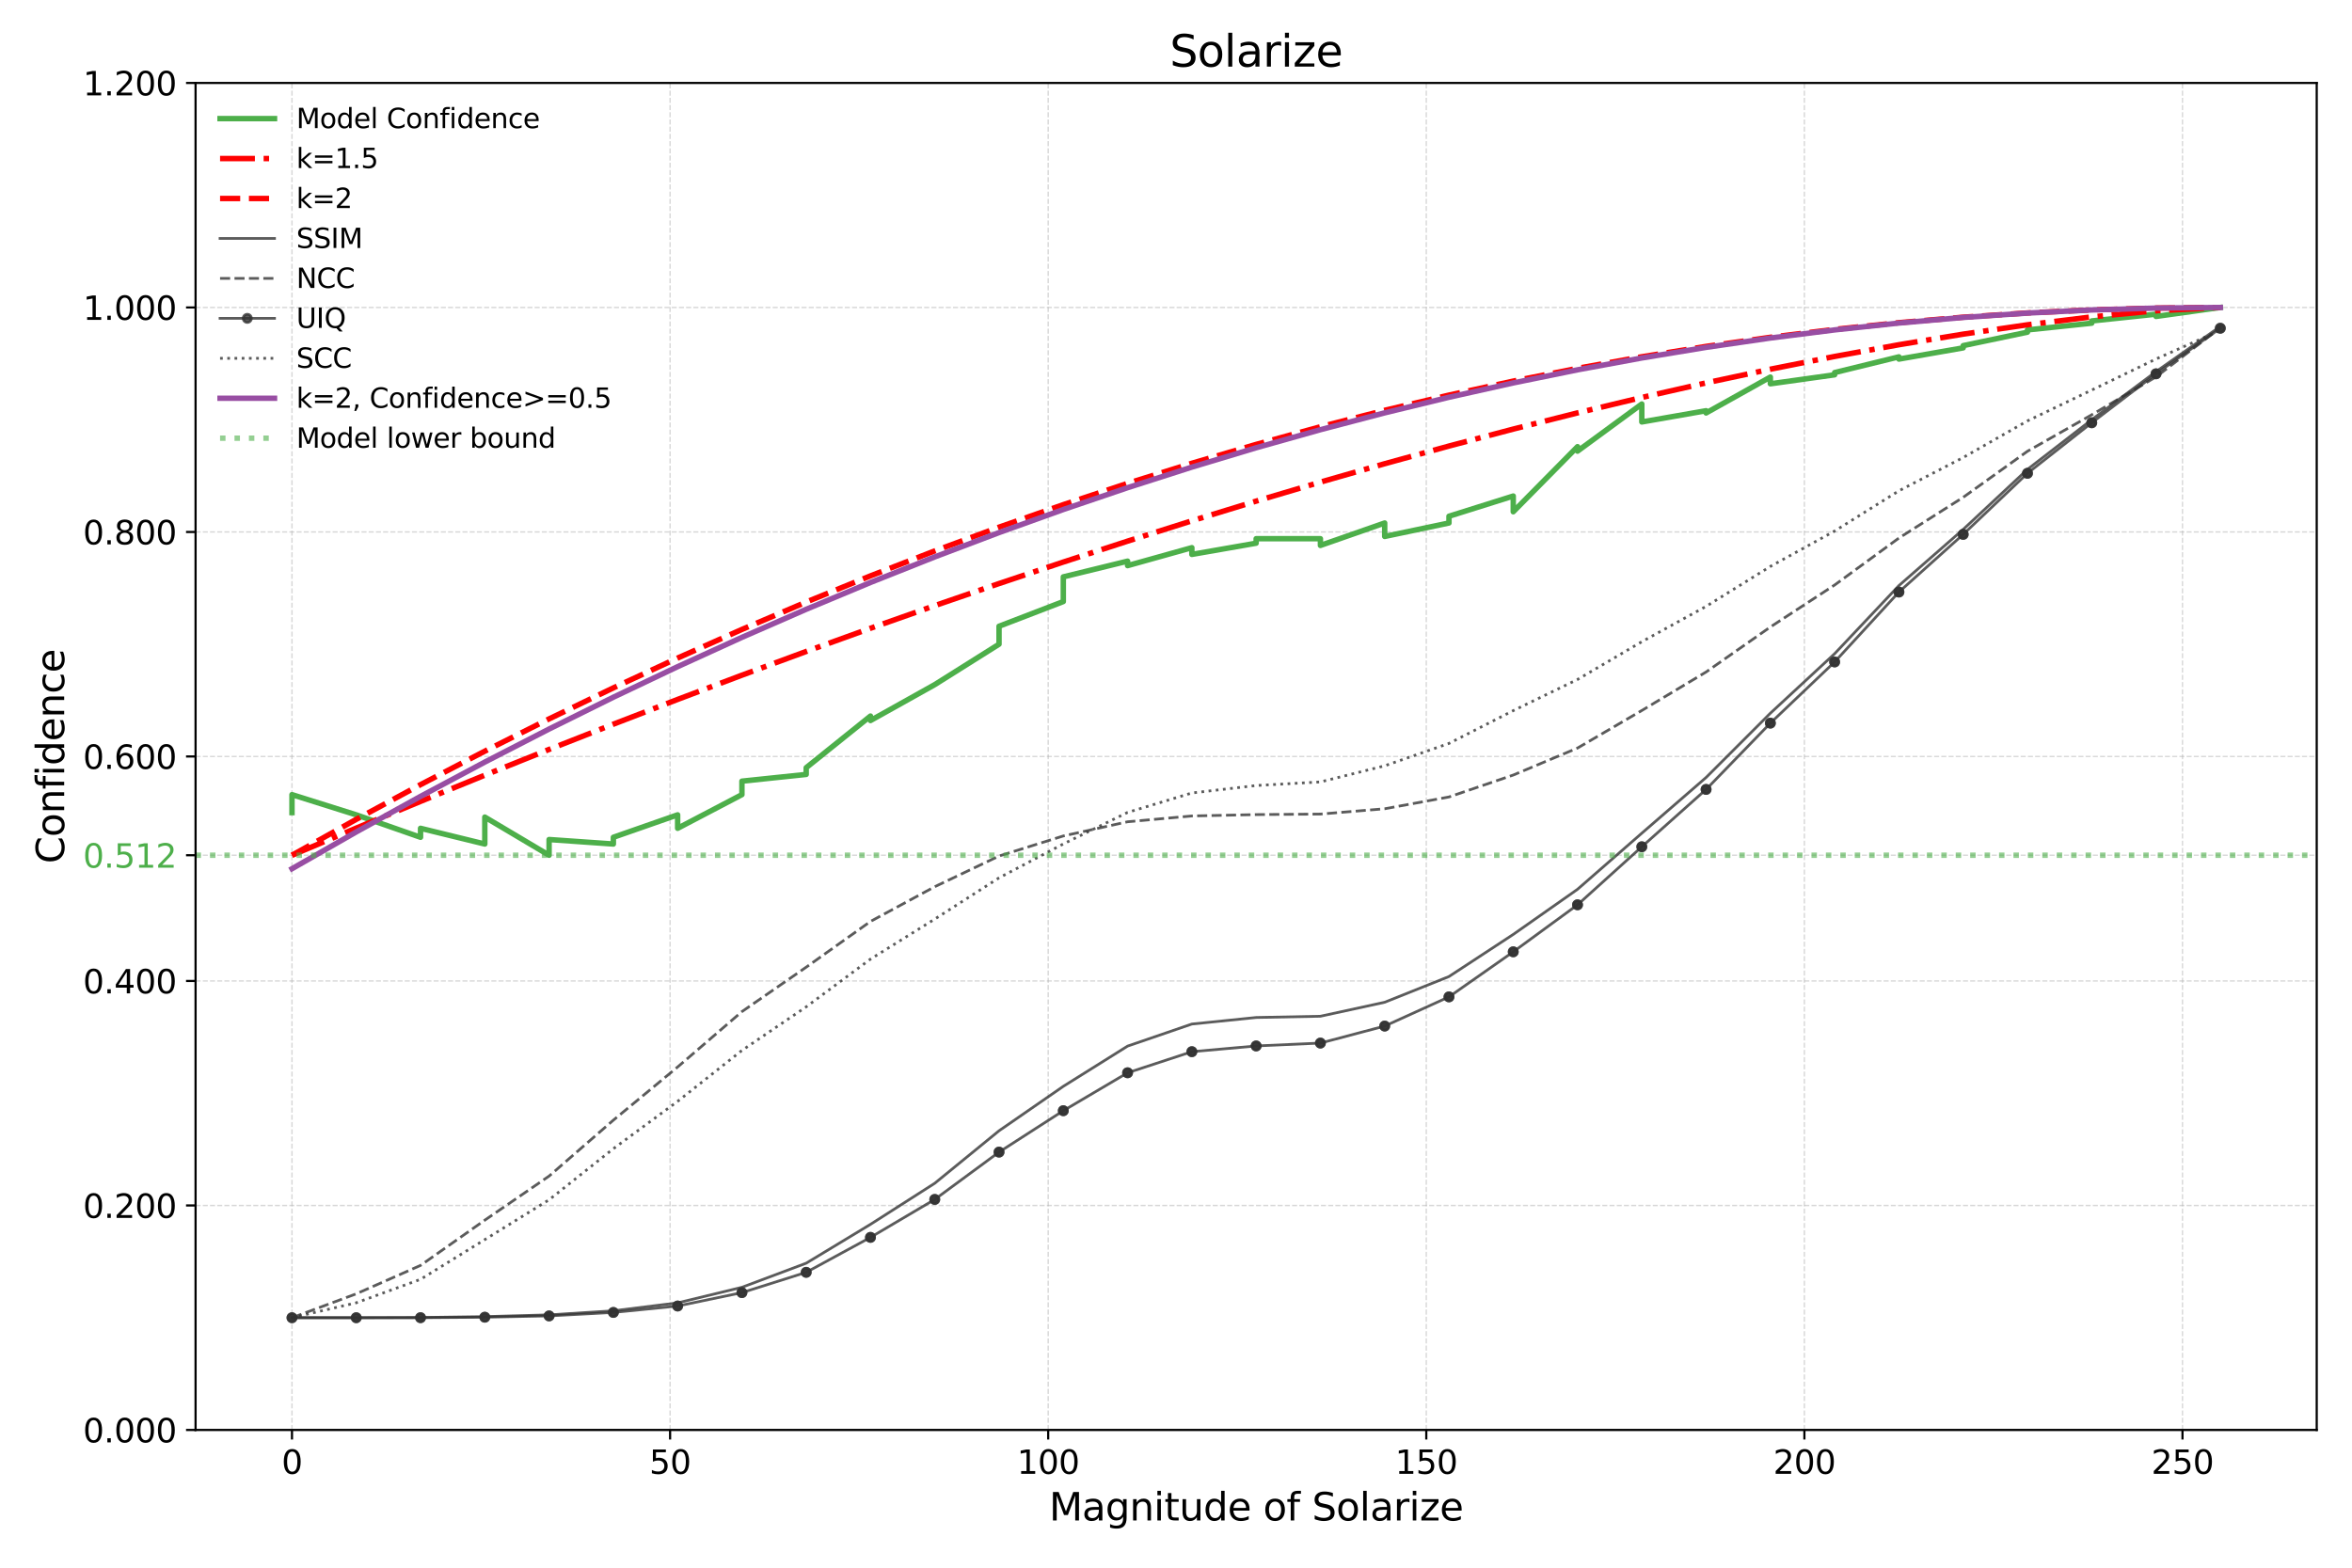 <?xml version="1.0" encoding="utf-8" standalone="no"?>
<!DOCTYPE svg PUBLIC "-//W3C//DTD SVG 1.1//EN"
  "http://www.w3.org/Graphics/SVG/1.1/DTD/svg11.dtd">
<svg height="576pt" version="1.1" viewBox="0 0 864 576" width="864pt" xmlns="http://www.w3.org/2000/svg" xmlns:xlink="http://www.w3.org/1999/xlink">
 <defs>
  <style type="text/css">*{stroke-linecap:butt;stroke-linejoin:round;}</style>
 </defs>
 <g id="figure_1">
  <g id="patch_1">
   <path d="M 0 576 
L 864 576 
L 864 0 
L 0 0 
z
" style="fill:#ffffff;"/>
  </g>
  <g id="axes_1">
   <g id="patch_2">
    <path d="M 71.84 525.4 
L 851.04 525.4 
L 851.04 30.48 
L 71.84 30.48 
z
" style="fill:#ffffff;"/>
   </g>
   <g id="matplotlib.axis_1">
    <g id="xtick_1">
     <g id="line2d_1">
      <path clip-path="url(#p8836216f60)" d="M 107.258 525.4 
L 107.258 30.48 
" style="fill:none;stroke:#b0b0b0;stroke-dasharray:1.85,0.8;stroke-dashoffset:0;stroke-opacity:0.5;stroke-width:0.5;"/>
     </g>
     <g id="line2d_2">
      <defs>
       <path d="M 0 0 
L 0 3.5 
" id="m71d261ab4b" style="stroke:#000000;stroke-width:0.8;"/>
      </defs>
      <g>
       <use style="stroke:#000000;stroke-width:0.8;" x="107.258" xlink:href="#m71d261ab4b" y="525.4"/>
      </g>
     </g>
     <g id="text_1">
      <!-- 0 -->
      <g transform="translate(103.441 541.518)scale(0.12 -0.12)">
       <defs>
        <path d="M 2034 4250 
Q 1547 4250 1301 3770 
Q 1056 3291 1056 2328 
Q 1056 1369 1301 889 
Q 1547 409 2034 409 
Q 2525 409 2770 889 
Q 3016 1369 3016 2328 
Q 3016 3291 2770 3770 
Q 2525 4250 2034 4250 
z
M 2034 4750 
Q 2819 4750 3233 4129 
Q 3647 3509 3647 2328 
Q 3647 1150 3233 529 
Q 2819 -91 2034 -91 
Q 1250 -91 836 529 
Q 422 1150 422 2328 
Q 422 3509 836 4129 
Q 1250 4750 2034 4750 
z
" id="DejaVuSans-30" transform="scale(0.016)"/>
       </defs>
       <use xlink:href="#DejaVuSans-30"/>
      </g>
     </g>
    </g>
    <g id="xtick_2">
     <g id="line2d_3">
      <path clip-path="url(#p8836216f60)" d="M 246.153 525.4 
L 246.153 30.48 
" style="fill:none;stroke:#b0b0b0;stroke-dasharray:1.85,0.8;stroke-dashoffset:0;stroke-opacity:0.5;stroke-width:0.5;"/>
     </g>
     <g id="line2d_4">
      <g>
       <use style="stroke:#000000;stroke-width:0.8;" x="246.153" xlink:href="#m71d261ab4b" y="525.4"/>
      </g>
     </g>
     <g id="text_2">
      <!-- 50 -->
      <g transform="translate(238.518 541.518)scale(0.12 -0.12)">
       <defs>
        <path d="M 691 4666 
L 3169 4666 
L 3169 4134 
L 1269 4134 
L 1269 2991 
Q 1406 3038 1543 3061 
Q 1681 3084 1819 3084 
Q 2600 3084 3056 2656 
Q 3513 2228 3513 1497 
Q 3513 744 3044 326 
Q 2575 -91 1722 -91 
Q 1428 -91 1123 -41 
Q 819 9 494 109 
L 494 744 
Q 775 591 1075 516 
Q 1375 441 1709 441 
Q 2250 441 2565 725 
Q 2881 1009 2881 1497 
Q 2881 1984 2565 2268 
Q 2250 2553 1709 2553 
Q 1456 2553 1204 2497 
Q 953 2441 691 2322 
L 691 4666 
z
" id="DejaVuSans-35" transform="scale(0.016)"/>
       </defs>
       <use xlink:href="#DejaVuSans-35"/>
       <use x="63.623" xlink:href="#DejaVuSans-30"/>
      </g>
     </g>
    </g>
    <g id="xtick_3">
     <g id="line2d_5">
      <path clip-path="url(#p8836216f60)" d="M 385.048 525.4 
L 385.048 30.48 
" style="fill:none;stroke:#b0b0b0;stroke-dasharray:1.85,0.8;stroke-dashoffset:0;stroke-opacity:0.5;stroke-width:0.5;"/>
     </g>
     <g id="line2d_6">
      <g>
       <use style="stroke:#000000;stroke-width:0.8;" x="385.048" xlink:href="#m71d261ab4b" y="525.4"/>
      </g>
     </g>
     <g id="text_3">
      <!-- 100 -->
      <g transform="translate(373.595 541.518)scale(0.12 -0.12)">
       <defs>
        <path d="M 794 531 
L 1825 531 
L 1825 4091 
L 703 3866 
L 703 4441 
L 1819 4666 
L 2450 4666 
L 2450 531 
L 3481 531 
L 3481 0 
L 794 0 
L 794 531 
z
" id="DejaVuSans-31" transform="scale(0.016)"/>
       </defs>
       <use xlink:href="#DejaVuSans-31"/>
       <use x="63.623" xlink:href="#DejaVuSans-30"/>
       <use x="127.246" xlink:href="#DejaVuSans-30"/>
      </g>
     </g>
    </g>
    <g id="xtick_4">
     <g id="line2d_7">
      <path clip-path="url(#p8836216f60)" d="M 523.943 525.4 
L 523.943 30.48 
" style="fill:none;stroke:#b0b0b0;stroke-dasharray:1.85,0.8;stroke-dashoffset:0;stroke-opacity:0.5;stroke-width:0.5;"/>
     </g>
     <g id="line2d_8">
      <g>
       <use style="stroke:#000000;stroke-width:0.8;" x="523.943" xlink:href="#m71d261ab4b" y="525.4"/>
      </g>
     </g>
     <g id="text_4">
      <!-- 150 -->
      <g transform="translate(512.49 541.518)scale(0.12 -0.12)">
       <use xlink:href="#DejaVuSans-31"/>
       <use x="63.623" xlink:href="#DejaVuSans-35"/>
       <use x="127.246" xlink:href="#DejaVuSans-30"/>
      </g>
     </g>
    </g>
    <g id="xtick_5">
     <g id="line2d_9">
      <path clip-path="url(#p8836216f60)" d="M 662.838 525.4 
L 662.838 30.48 
" style="fill:none;stroke:#b0b0b0;stroke-dasharray:1.85,0.8;stroke-dashoffset:0;stroke-opacity:0.5;stroke-width:0.5;"/>
     </g>
     <g id="line2d_10">
      <g>
       <use style="stroke:#000000;stroke-width:0.8;" x="662.838" xlink:href="#m71d261ab4b" y="525.4"/>
      </g>
     </g>
     <g id="text_5">
      <!-- 200 -->
      <g transform="translate(651.385 541.518)scale(0.12 -0.12)">
       <defs>
        <path d="M 1228 531 
L 3431 531 
L 3431 0 
L 469 0 
L 469 531 
Q 828 903 1448 1529 
Q 2069 2156 2228 2338 
Q 2531 2678 2651 2914 
Q 2772 3150 2772 3378 
Q 2772 3750 2511 3984 
Q 2250 4219 1831 4219 
Q 1534 4219 1204 4116 
Q 875 4013 500 3803 
L 500 4441 
Q 881 4594 1212 4672 
Q 1544 4750 1819 4750 
Q 2544 4750 2975 4387 
Q 3406 4025 3406 3419 
Q 3406 3131 3298 2873 
Q 3191 2616 2906 2266 
Q 2828 2175 2409 1742 
Q 1991 1309 1228 531 
z
" id="DejaVuSans-32" transform="scale(0.016)"/>
       </defs>
       <use xlink:href="#DejaVuSans-32"/>
       <use x="63.623" xlink:href="#DejaVuSans-30"/>
       <use x="127.246" xlink:href="#DejaVuSans-30"/>
      </g>
     </g>
    </g>
    <g id="xtick_6">
     <g id="line2d_11">
      <path clip-path="url(#p8836216f60)" d="M 801.732 525.4 
L 801.732 30.48 
" style="fill:none;stroke:#b0b0b0;stroke-dasharray:1.85,0.8;stroke-dashoffset:0;stroke-opacity:0.5;stroke-width:0.5;"/>
     </g>
     <g id="line2d_12">
      <g>
       <use style="stroke:#000000;stroke-width:0.8;" x="801.732" xlink:href="#m71d261ab4b" y="525.4"/>
      </g>
     </g>
     <g id="text_6">
      <!-- 250 -->
      <g transform="translate(790.28 541.518)scale(0.12 -0.12)">
       <use xlink:href="#DejaVuSans-32"/>
       <use x="63.623" xlink:href="#DejaVuSans-35"/>
       <use x="127.246" xlink:href="#DejaVuSans-30"/>
      </g>
     </g>
    </g>
    <g id="text_7">
     <!-- Magnitude of Solarize -->
     <g transform="translate(385.393 558.652)scale(0.14 -0.14)">
      <defs>
       <path d="M 628 4666 
L 1569 4666 
L 2759 1491 
L 3956 4666 
L 4897 4666 
L 4897 0 
L 4281 0 
L 4281 4097 
L 3078 897 
L 2444 897 
L 1241 4097 
L 1241 0 
L 628 0 
L 628 4666 
z
" id="DejaVuSans-4d" transform="scale(0.016)"/>
       <path d="M 2194 1759 
Q 1497 1759 1228 1600 
Q 959 1441 959 1056 
Q 959 750 1161 570 
Q 1363 391 1709 391 
Q 2188 391 2477 730 
Q 2766 1069 2766 1631 
L 2766 1759 
L 2194 1759 
z
M 3341 1997 
L 3341 0 
L 2766 0 
L 2766 531 
Q 2569 213 2275 61 
Q 1981 -91 1556 -91 
Q 1019 -91 701 211 
Q 384 513 384 1019 
Q 384 1609 779 1909 
Q 1175 2209 1959 2209 
L 2766 2209 
L 2766 2266 
Q 2766 2663 2505 2880 
Q 2244 3097 1772 3097 
Q 1472 3097 1187 3025 
Q 903 2953 641 2809 
L 641 3341 
Q 956 3463 1253 3523 
Q 1550 3584 1831 3584 
Q 2591 3584 2966 3190 
Q 3341 2797 3341 1997 
z
" id="DejaVuSans-61" transform="scale(0.016)"/>
       <path d="M 2906 1791 
Q 2906 2416 2648 2759 
Q 2391 3103 1925 3103 
Q 1463 3103 1205 2759 
Q 947 2416 947 1791 
Q 947 1169 1205 825 
Q 1463 481 1925 481 
Q 2391 481 2648 825 
Q 2906 1169 2906 1791 
z
M 3481 434 
Q 3481 -459 3084 -895 
Q 2688 -1331 1869 -1331 
Q 1566 -1331 1297 -1286 
Q 1028 -1241 775 -1147 
L 775 -588 
Q 1028 -725 1275 -790 
Q 1522 -856 1778 -856 
Q 2344 -856 2625 -561 
Q 2906 -266 2906 331 
L 2906 616 
Q 2728 306 2450 153 
Q 2172 0 1784 0 
Q 1141 0 747 490 
Q 353 981 353 1791 
Q 353 2603 747 3093 
Q 1141 3584 1784 3584 
Q 2172 3584 2450 3431 
Q 2728 3278 2906 2969 
L 2906 3500 
L 3481 3500 
L 3481 434 
z
" id="DejaVuSans-67" transform="scale(0.016)"/>
       <path d="M 3513 2113 
L 3513 0 
L 2938 0 
L 2938 2094 
Q 2938 2591 2744 2837 
Q 2550 3084 2163 3084 
Q 1697 3084 1428 2787 
Q 1159 2491 1159 1978 
L 1159 0 
L 581 0 
L 581 3500 
L 1159 3500 
L 1159 2956 
Q 1366 3272 1645 3428 
Q 1925 3584 2291 3584 
Q 2894 3584 3203 3211 
Q 3513 2838 3513 2113 
z
" id="DejaVuSans-6e" transform="scale(0.016)"/>
       <path d="M 603 3500 
L 1178 3500 
L 1178 0 
L 603 0 
L 603 3500 
z
M 603 4863 
L 1178 4863 
L 1178 4134 
L 603 4134 
L 603 4863 
z
" id="DejaVuSans-69" transform="scale(0.016)"/>
       <path d="M 1172 4494 
L 1172 3500 
L 2356 3500 
L 2356 3053 
L 1172 3053 
L 1172 1153 
Q 1172 725 1289 603 
Q 1406 481 1766 481 
L 2356 481 
L 2356 0 
L 1766 0 
Q 1100 0 847 248 
Q 594 497 594 1153 
L 594 3053 
L 172 3053 
L 172 3500 
L 594 3500 
L 594 4494 
L 1172 4494 
z
" id="DejaVuSans-74" transform="scale(0.016)"/>
       <path d="M 544 1381 
L 544 3500 
L 1119 3500 
L 1119 1403 
Q 1119 906 1312 657 
Q 1506 409 1894 409 
Q 2359 409 2629 706 
Q 2900 1003 2900 1516 
L 2900 3500 
L 3475 3500 
L 3475 0 
L 2900 0 
L 2900 538 
Q 2691 219 2414 64 
Q 2138 -91 1772 -91 
Q 1169 -91 856 284 
Q 544 659 544 1381 
z
M 1991 3584 
L 1991 3584 
z
" id="DejaVuSans-75" transform="scale(0.016)"/>
       <path d="M 2906 2969 
L 2906 4863 
L 3481 4863 
L 3481 0 
L 2906 0 
L 2906 525 
Q 2725 213 2448 61 
Q 2172 -91 1784 -91 
Q 1150 -91 751 415 
Q 353 922 353 1747 
Q 353 2572 751 3078 
Q 1150 3584 1784 3584 
Q 2172 3584 2448 3432 
Q 2725 3281 2906 2969 
z
M 947 1747 
Q 947 1113 1208 752 
Q 1469 391 1925 391 
Q 2381 391 2643 752 
Q 2906 1113 2906 1747 
Q 2906 2381 2643 2742 
Q 2381 3103 1925 3103 
Q 1469 3103 1208 2742 
Q 947 2381 947 1747 
z
" id="DejaVuSans-64" transform="scale(0.016)"/>
       <path d="M 3597 1894 
L 3597 1613 
L 953 1613 
Q 991 1019 1311 708 
Q 1631 397 2203 397 
Q 2534 397 2845 478 
Q 3156 559 3463 722 
L 3463 178 
Q 3153 47 2828 -22 
Q 2503 -91 2169 -91 
Q 1331 -91 842 396 
Q 353 884 353 1716 
Q 353 2575 817 3079 
Q 1281 3584 2069 3584 
Q 2775 3584 3186 3129 
Q 3597 2675 3597 1894 
z
M 3022 2063 
Q 3016 2534 2758 2815 
Q 2500 3097 2075 3097 
Q 1594 3097 1305 2825 
Q 1016 2553 972 2059 
L 3022 2063 
z
" id="DejaVuSans-65" transform="scale(0.016)"/>
       <path id="DejaVuSans-20" transform="scale(0.016)"/>
       <path d="M 1959 3097 
Q 1497 3097 1228 2736 
Q 959 2375 959 1747 
Q 959 1119 1226 758 
Q 1494 397 1959 397 
Q 2419 397 2687 759 
Q 2956 1122 2956 1747 
Q 2956 2369 2687 2733 
Q 2419 3097 1959 3097 
z
M 1959 3584 
Q 2709 3584 3137 3096 
Q 3566 2609 3566 1747 
Q 3566 888 3137 398 
Q 2709 -91 1959 -91 
Q 1206 -91 779 398 
Q 353 888 353 1747 
Q 353 2609 779 3096 
Q 1206 3584 1959 3584 
z
" id="DejaVuSans-6f" transform="scale(0.016)"/>
       <path d="M 2375 4863 
L 2375 4384 
L 1825 4384 
Q 1516 4384 1395 4259 
Q 1275 4134 1275 3809 
L 1275 3500 
L 2222 3500 
L 2222 3053 
L 1275 3053 
L 1275 0 
L 697 0 
L 697 3053 
L 147 3053 
L 147 3500 
L 697 3500 
L 697 3744 
Q 697 4328 969 4595 
Q 1241 4863 1831 4863 
L 2375 4863 
z
" id="DejaVuSans-66" transform="scale(0.016)"/>
       <path d="M 3425 4513 
L 3425 3897 
Q 3066 4069 2747 4153 
Q 2428 4238 2131 4238 
Q 1616 4238 1336 4038 
Q 1056 3838 1056 3469 
Q 1056 3159 1242 3001 
Q 1428 2844 1947 2747 
L 2328 2669 
Q 3034 2534 3370 2195 
Q 3706 1856 3706 1288 
Q 3706 609 3251 259 
Q 2797 -91 1919 -91 
Q 1588 -91 1214 -16 
Q 841 59 441 206 
L 441 856 
Q 825 641 1194 531 
Q 1563 422 1919 422 
Q 2459 422 2753 634 
Q 3047 847 3047 1241 
Q 3047 1584 2836 1778 
Q 2625 1972 2144 2069 
L 1759 2144 
Q 1053 2284 737 2584 
Q 422 2884 422 3419 
Q 422 4038 858 4394 
Q 1294 4750 2059 4750 
Q 2388 4750 2728 4690 
Q 3069 4631 3425 4513 
z
" id="DejaVuSans-53" transform="scale(0.016)"/>
       <path d="M 603 4863 
L 1178 4863 
L 1178 0 
L 603 0 
L 603 4863 
z
" id="DejaVuSans-6c" transform="scale(0.016)"/>
       <path d="M 2631 2963 
Q 2534 3019 2420 3045 
Q 2306 3072 2169 3072 
Q 1681 3072 1420 2755 
Q 1159 2438 1159 1844 
L 1159 0 
L 581 0 
L 581 3500 
L 1159 3500 
L 1159 2956 
Q 1341 3275 1631 3429 
Q 1922 3584 2338 3584 
Q 2397 3584 2469 3576 
Q 2541 3569 2628 3553 
L 2631 2963 
z
" id="DejaVuSans-72" transform="scale(0.016)"/>
       <path d="M 353 3500 
L 3084 3500 
L 3084 2975 
L 922 459 
L 3084 459 
L 3084 0 
L 275 0 
L 275 525 
L 2438 3041 
L 353 3041 
L 353 3500 
z
" id="DejaVuSans-7a" transform="scale(0.016)"/>
      </defs>
      <use xlink:href="#DejaVuSans-4d"/>
      <use x="86.279" xlink:href="#DejaVuSans-61"/>
      <use x="147.559" xlink:href="#DejaVuSans-67"/>
      <use x="211.035" xlink:href="#DejaVuSans-6e"/>
      <use x="274.414" xlink:href="#DejaVuSans-69"/>
      <use x="302.197" xlink:href="#DejaVuSans-74"/>
      <use x="341.406" xlink:href="#DejaVuSans-75"/>
      <use x="404.785" xlink:href="#DejaVuSans-64"/>
      <use x="468.262" xlink:href="#DejaVuSans-65"/>
      <use x="529.785" xlink:href="#DejaVuSans-20"/>
      <use x="561.572" xlink:href="#DejaVuSans-6f"/>
      <use x="622.754" xlink:href="#DejaVuSans-66"/>
      <use x="657.959" xlink:href="#DejaVuSans-20"/>
      <use x="689.746" xlink:href="#DejaVuSans-53"/>
      <use x="753.223" xlink:href="#DejaVuSans-6f"/>
      <use x="814.404" xlink:href="#DejaVuSans-6c"/>
      <use x="842.188" xlink:href="#DejaVuSans-61"/>
      <use x="903.467" xlink:href="#DejaVuSans-72"/>
      <use x="944.58" xlink:href="#DejaVuSans-69"/>
      <use x="972.363" xlink:href="#DejaVuSans-7a"/>
      <use x="1024.854" xlink:href="#DejaVuSans-65"/>
     </g>
    </g>
   </g>
   <g id="matplotlib.axis_2">
    <g id="ytick_1">
     <g id="line2d_13">
      <path clip-path="url(#p8836216f60)" d="M 71.84 525.4 
L 851.04 525.4 
" style="fill:none;stroke:#b0b0b0;stroke-dasharray:1.85,0.8;stroke-dashoffset:0;stroke-opacity:0.5;stroke-width:0.5;"/>
     </g>
     <g id="line2d_14">
      <defs>
       <path d="M 0 0 
L -3.5 0 
" id="m24efc72c02" style="stroke:#000000;stroke-width:0.8;"/>
      </defs>
      <g>
       <use style="stroke:#000000;stroke-width:0.8;" x="71.84" xlink:href="#m24efc72c02" y="525.4"/>
      </g>
     </g>
     <g id="text_8">
      <!-- 0.000 -->
      <g transform="translate(30.486 529.959)scale(0.12 -0.12)">
       <defs>
        <path d="M 684 794 
L 1344 794 
L 1344 0 
L 684 0 
L 684 794 
z
" id="DejaVuSans-2e" transform="scale(0.016)"/>
       </defs>
       <use xlink:href="#DejaVuSans-30"/>
       <use x="63.623" xlink:href="#DejaVuSans-2e"/>
       <use x="95.41" xlink:href="#DejaVuSans-30"/>
       <use x="159.033" xlink:href="#DejaVuSans-30"/>
       <use x="222.656" xlink:href="#DejaVuSans-30"/>
      </g>
     </g>
    </g>
    <g id="ytick_2">
     <g id="line2d_15">
      <path clip-path="url(#p8836216f60)" d="M 71.84 442.913 
L 851.04 442.913 
" style="fill:none;stroke:#b0b0b0;stroke-dasharray:1.85,0.8;stroke-dashoffset:0;stroke-opacity:0.5;stroke-width:0.5;"/>
     </g>
     <g id="line2d_16">
      <g>
       <use style="stroke:#000000;stroke-width:0.8;" x="71.84" xlink:href="#m24efc72c02" y="442.913"/>
      </g>
     </g>
     <g id="text_9">
      <!-- 0.200 -->
      <g transform="translate(30.486 447.472)scale(0.12 -0.12)">
       <use xlink:href="#DejaVuSans-30"/>
       <use x="63.623" xlink:href="#DejaVuSans-2e"/>
       <use x="95.41" xlink:href="#DejaVuSans-32"/>
       <use x="159.033" xlink:href="#DejaVuSans-30"/>
       <use x="222.656" xlink:href="#DejaVuSans-30"/>
      </g>
     </g>
    </g>
    <g id="ytick_3">
     <g id="line2d_17">
      <path clip-path="url(#p8836216f60)" d="M 71.84 360.427 
L 851.04 360.427 
" style="fill:none;stroke:#b0b0b0;stroke-dasharray:1.85,0.8;stroke-dashoffset:0;stroke-opacity:0.5;stroke-width:0.5;"/>
     </g>
     <g id="line2d_18">
      <g>
       <use style="stroke:#000000;stroke-width:0.8;" x="71.84" xlink:href="#m24efc72c02" y="360.427"/>
      </g>
     </g>
     <g id="text_10">
      <!-- 0.400 -->
      <g transform="translate(30.486 364.986)scale(0.12 -0.12)">
       <defs>
        <path d="M 2419 4116 
L 825 1625 
L 2419 1625 
L 2419 4116 
z
M 2253 4666 
L 3047 4666 
L 3047 1625 
L 3713 1625 
L 3713 1100 
L 3047 1100 
L 3047 0 
L 2419 0 
L 2419 1100 
L 313 1100 
L 313 1709 
L 2253 4666 
z
" id="DejaVuSans-34" transform="scale(0.016)"/>
       </defs>
       <use xlink:href="#DejaVuSans-30"/>
       <use x="63.623" xlink:href="#DejaVuSans-2e"/>
       <use x="95.41" xlink:href="#DejaVuSans-34"/>
       <use x="159.033" xlink:href="#DejaVuSans-30"/>
       <use x="222.656" xlink:href="#DejaVuSans-30"/>
      </g>
     </g>
    </g>
    <g id="ytick_4">
     <g id="line2d_19">
      <path clip-path="url(#p8836216f60)" d="M 71.84 277.94 
L 851.04 277.94 
" style="fill:none;stroke:#b0b0b0;stroke-dasharray:1.85,0.8;stroke-dashoffset:0;stroke-opacity:0.5;stroke-width:0.5;"/>
     </g>
     <g id="line2d_20">
      <g>
       <use style="stroke:#000000;stroke-width:0.8;" x="71.84" xlink:href="#m24efc72c02" y="277.94"/>
      </g>
     </g>
     <g id="text_11">
      <!-- 0.600 -->
      <g transform="translate(30.486 282.499)scale(0.12 -0.12)">
       <defs>
        <path d="M 2113 2584 
Q 1688 2584 1439 2293 
Q 1191 2003 1191 1497 
Q 1191 994 1439 701 
Q 1688 409 2113 409 
Q 2538 409 2786 701 
Q 3034 994 3034 1497 
Q 3034 2003 2786 2293 
Q 2538 2584 2113 2584 
z
M 3366 4563 
L 3366 3988 
Q 3128 4100 2886 4159 
Q 2644 4219 2406 4219 
Q 1781 4219 1451 3797 
Q 1122 3375 1075 2522 
Q 1259 2794 1537 2939 
Q 1816 3084 2150 3084 
Q 2853 3084 3261 2657 
Q 3669 2231 3669 1497 
Q 3669 778 3244 343 
Q 2819 -91 2113 -91 
Q 1303 -91 875 529 
Q 447 1150 447 2328 
Q 447 3434 972 4092 
Q 1497 4750 2381 4750 
Q 2619 4750 2861 4703 
Q 3103 4656 3366 4563 
z
" id="DejaVuSans-36" transform="scale(0.016)"/>
       </defs>
       <use xlink:href="#DejaVuSans-30"/>
       <use x="63.623" xlink:href="#DejaVuSans-2e"/>
       <use x="95.41" xlink:href="#DejaVuSans-36"/>
       <use x="159.033" xlink:href="#DejaVuSans-30"/>
       <use x="222.656" xlink:href="#DejaVuSans-30"/>
      </g>
     </g>
    </g>
    <g id="ytick_5">
     <g id="line2d_21">
      <path clip-path="url(#p8836216f60)" d="M 71.84 195.453 
L 851.04 195.453 
" style="fill:none;stroke:#b0b0b0;stroke-dasharray:1.85,0.8;stroke-dashoffset:0;stroke-opacity:0.5;stroke-width:0.5;"/>
     </g>
     <g id="line2d_22">
      <g>
       <use style="stroke:#000000;stroke-width:0.8;" x="71.84" xlink:href="#m24efc72c02" y="195.453"/>
      </g>
     </g>
     <g id="text_12">
      <!-- 0.800 -->
      <g transform="translate(30.486 200.012)scale(0.12 -0.12)">
       <defs>
        <path d="M 2034 2216 
Q 1584 2216 1326 1975 
Q 1069 1734 1069 1313 
Q 1069 891 1326 650 
Q 1584 409 2034 409 
Q 2484 409 2743 651 
Q 3003 894 3003 1313 
Q 3003 1734 2745 1975 
Q 2488 2216 2034 2216 
z
M 1403 2484 
Q 997 2584 770 2862 
Q 544 3141 544 3541 
Q 544 4100 942 4425 
Q 1341 4750 2034 4750 
Q 2731 4750 3128 4425 
Q 3525 4100 3525 3541 
Q 3525 3141 3298 2862 
Q 3072 2584 2669 2484 
Q 3125 2378 3379 2068 
Q 3634 1759 3634 1313 
Q 3634 634 3220 271 
Q 2806 -91 2034 -91 
Q 1263 -91 848 271 
Q 434 634 434 1313 
Q 434 1759 690 2068 
Q 947 2378 1403 2484 
z
M 1172 3481 
Q 1172 3119 1398 2916 
Q 1625 2713 2034 2713 
Q 2441 2713 2670 2916 
Q 2900 3119 2900 3481 
Q 2900 3844 2670 4047 
Q 2441 4250 2034 4250 
Q 1625 4250 1398 4047 
Q 1172 3844 1172 3481 
z
" id="DejaVuSans-38" transform="scale(0.016)"/>
       </defs>
       <use xlink:href="#DejaVuSans-30"/>
       <use x="63.623" xlink:href="#DejaVuSans-2e"/>
       <use x="95.41" xlink:href="#DejaVuSans-38"/>
       <use x="159.033" xlink:href="#DejaVuSans-30"/>
       <use x="222.656" xlink:href="#DejaVuSans-30"/>
      </g>
     </g>
    </g>
    <g id="ytick_6">
     <g id="line2d_23">
      <path clip-path="url(#p8836216f60)" d="M 71.84 112.967 
L 851.04 112.967 
" style="fill:none;stroke:#b0b0b0;stroke-dasharray:1.85,0.8;stroke-dashoffset:0;stroke-opacity:0.5;stroke-width:0.5;"/>
     </g>
     <g id="line2d_24">
      <g>
       <use style="stroke:#000000;stroke-width:0.8;" x="71.84" xlink:href="#m24efc72c02" y="112.967"/>
      </g>
     </g>
     <g id="text_13">
      <!-- 1.000 -->
      <g transform="translate(30.486 117.526)scale(0.12 -0.12)">
       <use xlink:href="#DejaVuSans-31"/>
       <use x="63.623" xlink:href="#DejaVuSans-2e"/>
       <use x="95.41" xlink:href="#DejaVuSans-30"/>
       <use x="159.033" xlink:href="#DejaVuSans-30"/>
       <use x="222.656" xlink:href="#DejaVuSans-30"/>
      </g>
     </g>
    </g>
    <g id="ytick_7">
     <g id="line2d_25">
      <path clip-path="url(#p8836216f60)" d="M 71.84 30.48 
L 851.04 30.48 
" style="fill:none;stroke:#b0b0b0;stroke-dasharray:1.85,0.8;stroke-dashoffset:0;stroke-opacity:0.5;stroke-width:0.5;"/>
     </g>
     <g id="line2d_26">
      <g>
       <use style="stroke:#000000;stroke-width:0.8;" x="71.84" xlink:href="#m24efc72c02" y="30.48"/>
      </g>
     </g>
     <g id="text_14">
      <!-- 1.200 -->
      <g transform="translate(30.486 35.039)scale(0.12 -0.12)">
       <use xlink:href="#DejaVuSans-31"/>
       <use x="63.623" xlink:href="#DejaVuSans-2e"/>
       <use x="95.41" xlink:href="#DejaVuSans-32"/>
       <use x="159.033" xlink:href="#DejaVuSans-30"/>
       <use x="222.656" xlink:href="#DejaVuSans-30"/>
      </g>
     </g>
    </g>
    <g id="ytick_8">
     <g id="line2d_27">
      <path clip-path="url(#p8836216f60)" d="M 71.84 314.234 
L 851.04 314.234 
" style="fill:none;stroke:#b0b0b0;stroke-dasharray:1.85,0.8;stroke-dashoffset:0;stroke-opacity:0.5;stroke-width:0.5;"/>
     </g>
     <g id="line2d_28">
      <g>
       <use style="stroke:#000000;stroke-width:0.8;" x="71.84" xlink:href="#m24efc72c02" y="314.234"/>
      </g>
     </g>
     <g id="text_15">
      <!-- 0.512 -->
      <g style="fill:#4daf4a;" transform="translate(30.486 318.793)scale(0.12 -0.12)">
       <use xlink:href="#DejaVuSans-30"/>
       <use x="63.623" xlink:href="#DejaVuSans-2e"/>
       <use x="95.41" xlink:href="#DejaVuSans-35"/>
       <use x="159.033" xlink:href="#DejaVuSans-31"/>
       <use x="222.656" xlink:href="#DejaVuSans-32"/>
      </g>
     </g>
    </g>
    <g id="text_16">
     <!-- Confidence -->
     <g transform="translate(23.575 317.3)rotate(-90)scale(0.14 -0.14)">
      <defs>
       <path d="M 4122 4306 
L 4122 3641 
Q 3803 3938 3442 4084 
Q 3081 4231 2675 4231 
Q 1875 4231 1450 3742 
Q 1025 3253 1025 2328 
Q 1025 1406 1450 917 
Q 1875 428 2675 428 
Q 3081 428 3442 575 
Q 3803 722 4122 1019 
L 4122 359 
Q 3791 134 3420 21 
Q 3050 -91 2638 -91 
Q 1578 -91 968 557 
Q 359 1206 359 2328 
Q 359 3453 968 4101 
Q 1578 4750 2638 4750 
Q 3056 4750 3426 4639 
Q 3797 4528 4122 4306 
z
" id="DejaVuSans-43" transform="scale(0.016)"/>
       <path d="M 3122 3366 
L 3122 2828 
Q 2878 2963 2633 3030 
Q 2388 3097 2138 3097 
Q 1578 3097 1268 2742 
Q 959 2388 959 1747 
Q 959 1106 1268 751 
Q 1578 397 2138 397 
Q 2388 397 2633 464 
Q 2878 531 3122 666 
L 3122 134 
Q 2881 22 2623 -34 
Q 2366 -91 2075 -91 
Q 1284 -91 818 406 
Q 353 903 353 1747 
Q 353 2603 823 3093 
Q 1294 3584 2113 3584 
Q 2378 3584 2631 3529 
Q 2884 3475 3122 3366 
z
" id="DejaVuSans-63" transform="scale(0.016)"/>
      </defs>
      <use xlink:href="#DejaVuSans-43"/>
      <use x="69.824" xlink:href="#DejaVuSans-6f"/>
      <use x="131.006" xlink:href="#DejaVuSans-6e"/>
      <use x="194.385" xlink:href="#DejaVuSans-66"/>
      <use x="229.59" xlink:href="#DejaVuSans-69"/>
      <use x="257.373" xlink:href="#DejaVuSans-64"/>
      <use x="320.85" xlink:href="#DejaVuSans-65"/>
      <use x="382.373" xlink:href="#DejaVuSans-6e"/>
      <use x="445.752" xlink:href="#DejaVuSans-63"/>
      <use x="500.732" xlink:href="#DejaVuSans-65"/>
     </g>
    </g>
   </g>
   <g id="line2d_29">
    <path clip-path="url(#p8836216f60)" d="M 107.258 298.562 
L 107.258 291.963 
L 130.87 299.387 
L 130.87 299.387 
L 154.482 307.635 
L 154.482 304.336 
L 178.095 310.11 
L 178.095 300.211 
L 201.707 314.234 
L 201.707 308.46 
L 225.319 310.11 
L 225.319 307.635 
L 248.931 299.387 
L 248.931 304.336 
L 272.543 291.963 
L 272.543 287.014 
L 296.155 284.539 
L 296.155 282.064 
L 319.767 263.092 
L 319.767 264.742 
L 343.379 251.544 
L 343.379 251.544 
L 366.992 236.697 
L 366.992 230.098 
L 390.604 221.024 
L 390.604 211.951 
L 414.216 206.177 
L 414.216 207.826 
L 437.828 201.227 
L 437.828 203.702 
L 461.44 199.578 
L 461.44 197.928 
L 485.052 197.928 
L 485.052 200.403 
L 508.664 192.154 
L 508.664 197.103 
L 532.276 192.154 
L 532.276 189.679 
L 555.888 182.255 
L 555.888 188.03 
L 579.501 164.108 
L 579.501 165.758 
L 603.113 148.436 
L 603.113 155.035 
L 626.725 150.911 
L 626.725 151.735 
L 650.337 138.538 
L 650.337 141.012 
L 673.949 137.713 
L 673.949 136.888 
L 697.561 131.114 
L 697.561 131.939 
L 721.173 127.814 
L 721.173 126.989 
L 744.785 122.04 
L 744.785 121.215 
L 768.398 118.741 
L 768.398 117.916 
L 792.01 115.441 
L 792.01 116.266 
L 815.622 112.967 
L 815.622 112.967 
" style="fill:none;stroke:#4daf4a;stroke-linecap:square;stroke-width:2;"/>
   </g>
   <g id="line2d_30">
    <path clip-path="url(#p8836216f60)" d="M 107.258 314.234 
L 107.258 314.234 
L 130.87 304.255 
L 130.87 304.255 
L 154.482 294.447 
L 154.482 294.447 
L 178.095 284.812 
L 178.095 284.812 
L 201.707 275.354 
L 201.707 275.354 
L 225.319 266.076 
L 225.319 266.076 
L 248.931 256.982 
L 248.931 256.982 
L 272.543 248.075 
L 272.543 248.075 
L 296.155 239.36 
L 296.155 239.36 
L 319.767 230.841 
L 319.767 230.841 
L 343.379 222.523 
L 343.379 222.523 
L 366.992 214.41 
L 366.992 214.41 
L 390.604 206.507 
L 390.604 206.507 
L 414.216 198.822 
L 414.216 198.822 
L 437.828 191.359 
L 437.828 191.359 
L 461.44 184.125 
L 461.44 184.125 
L 485.052 177.13 
L 485.052 177.13 
L 508.664 170.379 
L 508.664 170.379 
L 532.276 163.884 
L 532.276 163.884 
L 555.888 157.654 
L 555.888 157.654 
L 579.501 151.701 
L 579.501 151.701 
L 603.113 146.038 
L 603.113 146.038 
L 626.725 140.682 
L 626.725 140.682 
L 650.337 135.652 
L 650.337 135.652 
L 673.949 130.969 
L 673.949 130.969 
L 697.561 126.661 
L 697.561 126.661 
L 721.173 122.766 
L 721.173 122.766 
L 744.785 119.331 
L 744.785 119.331 
L 768.398 116.431 
L 768.398 116.431 
L 792.01 114.192 
L 792.01 114.192 
L 815.622 112.967 
L 815.622 112.967 
" style="fill:none;stroke:#ff0000;stroke-dasharray:12.8,3.2,2,3.2;stroke-dashoffset:0;stroke-width:2;"/>
   </g>
   <g id="line2d_31">
    <path clip-path="url(#p8836216f60)" d="M 107.258 314.234 
L 107.258 314.234 
L 130.87 301.04 
L 130.87 301.04 
L 154.482 288.293 
L 154.482 288.293 
L 178.095 275.993 
L 178.095 275.993 
L 201.707 264.141 
L 201.707 264.141 
L 225.319 252.736 
L 225.319 252.736 
L 248.931 241.778 
L 248.931 241.778 
L 272.543 231.267 
L 272.543 231.267 
L 296.155 221.204 
L 296.155 221.204 
L 319.767 211.588 
L 319.767 211.588 
L 343.379 202.419 
L 343.379 202.419 
L 366.992 193.697 
L 366.992 193.697 
L 390.604 185.423 
L 390.604 185.423 
L 414.216 177.596 
L 414.216 177.596 
L 437.828 170.216 
L 437.828 170.216 
L 461.44 163.284 
L 461.44 163.284 
L 485.052 156.798 
L 485.052 156.798 
L 508.664 150.76 
L 508.664 150.76 
L 532.276 145.169 
L 532.276 145.169 
L 555.888 140.026 
L 555.888 140.026 
L 579.501 135.33 
L 579.501 135.33 
L 603.113 131.081 
L 603.113 131.081 
L 626.725 127.279 
L 626.725 127.279 
L 650.337 123.925 
L 650.337 123.925 
L 673.949 121.017 
L 673.949 121.017 
L 697.561 118.557 
L 697.561 118.557 
L 721.173 116.545 
L 721.173 116.545 
L 744.785 114.979 
L 744.785 114.979 
L 768.398 113.861 
L 768.398 113.861 
L 792.01 113.19 
L 792.01 113.19 
L 815.622 112.967 
L 815.622 112.967 
" style="fill:none;stroke:#ff0000;stroke-dasharray:7.4,3.2;stroke-dashoffset:0;stroke-width:2;"/>
   </g>
   <g id="line2d_32">
    <path clip-path="url(#p8836216f60)" d="M 107.258 484.157 
L 107.258 484.157 
L 130.87 484.157 
L 130.87 484.157 
L 154.482 484.08 
L 154.482 484.08 
L 178.095 483.749 
L 178.095 483.749 
L 201.707 483.098 
L 201.707 483.098 
L 225.319 481.614 
L 225.319 481.614 
L 248.931 478.699 
L 248.931 478.699 
L 272.543 472.978 
L 272.543 472.978 
L 296.155 464.12 
L 296.155 464.12 
L 319.767 449.849 
L 319.767 449.849 
L 343.379 434.757 
L 343.379 434.757 
L 366.992 415.472 
L 366.992 415.472 
L 390.604 399.141 
L 390.604 399.141 
L 414.216 384.357 
L 414.216 384.357 
L 437.828 376.252 
L 437.828 376.252 
L 461.44 373.848 
L 461.44 373.848 
L 485.052 373.388 
L 485.052 373.388 
L 508.664 368.249 
L 508.664 368.249 
L 532.276 358.797 
L 532.276 358.797 
L 555.888 343.324 
L 555.888 343.324 
L 579.501 326.742 
L 579.501 326.742 
L 603.113 306.134 
L 603.113 306.134 
L 626.725 285.661 
L 626.725 285.661 
L 650.337 262.048 
L 650.337 262.048 
L 673.949 240.181 
L 673.949 240.181 
L 697.561 215.154 
L 697.561 215.154 
L 721.173 194.51 
L 721.173 194.51 
L 744.785 172.455 
L 744.785 172.455 
L 768.398 154.197 
L 768.398 154.197 
L 792.01 136.529 
L 792.01 136.529 
L 815.622 119.93 
L 815.622 119.93 
" style="fill:none;stroke:#333333;stroke-linecap:square;stroke-opacity:0.8;"/>
   </g>
   <g id="line2d_33">
    <path clip-path="url(#p8836216f60)" d="M 107.258 484.157 
L 107.258 484.157 
L 130.87 475.377 
L 130.87 475.377 
L 154.482 464.937 
L 154.482 464.937 
L 178.095 448.308 
L 178.095 448.308 
L 201.707 432.116 
L 201.707 432.116 
L 225.319 411.568 
L 225.319 411.568 
L 248.931 392.029 
L 248.931 392.029 
L 272.543 371.688 
L 272.543 371.688 
L 296.155 355.358 
L 296.155 355.358 
L 319.767 338.556 
L 319.767 338.556 
L 343.379 325.793 
L 343.379 325.793 
L 366.992 314.524 
L 366.992 314.524 
L 390.604 307.148 
L 390.604 307.148 
L 414.216 301.935 
L 414.216 301.935 
L 437.828 299.802 
L 437.828 299.802 
L 461.44 299.298 
L 461.44 299.298 
L 485.052 299.106 
L 485.052 299.106 
L 508.664 297.156 
L 508.664 297.156 
L 532.276 292.821 
L 532.276 292.821 
L 555.888 284.766 
L 555.888 284.766 
L 579.501 274.851 
L 579.501 274.851 
L 603.113 261.051 
L 603.113 261.051 
L 626.725 246.906 
L 626.725 246.906 
L 650.337 230.365 
L 650.337 230.365 
L 673.949 214.942 
L 673.949 214.942 
L 697.561 197.684 
L 697.561 197.684 
L 721.173 182.722 
L 721.173 182.722 
L 744.785 165.799 
L 744.785 165.799 
L 768.398 152.395 
L 768.398 152.395 
L 792.01 138.469 
L 792.01 138.469 
L 815.622 120.434 
L 815.622 120.434 
" style="fill:none;stroke:#333333;stroke-dasharray:3.7,1.6;stroke-dashoffset:0;stroke-opacity:0.8;"/>
   </g>
   <g id="line2d_34">
    <path clip-path="url(#p8836216f60)" d="M 107.258 484.157 
L 107.258 484.157 
L 130.87 484.157 
L 130.87 484.157 
L 154.482 484.145 
L 154.482 484.145 
L 178.095 483.97 
L 178.095 483.97 
L 201.707 483.491 
L 201.707 483.491 
L 225.319 482.216 
L 225.319 482.216 
L 248.931 479.857 
L 248.931 479.857 
L 272.543 474.938 
L 272.543 474.938 
L 296.155 467.479 
L 296.155 467.479 
L 319.767 454.632 
L 319.767 454.632 
L 343.379 440.692 
L 343.379 440.692 
L 366.992 423.303 
L 366.992 423.303 
L 390.604 408.095 
L 390.604 408.095 
L 414.216 394.161 
L 414.216 394.161 
L 437.828 386.413 
L 437.828 386.413 
L 461.44 384.303 
L 461.44 384.303 
L 485.052 383.248 
L 485.052 383.248 
L 508.664 376.998 
L 508.664 376.998 
L 532.276 366.268 
L 532.276 366.268 
L 555.888 349.715 
L 555.888 349.715 
L 579.501 332.442 
L 579.501 332.442 
L 603.113 311.12 
L 603.113 311.12 
L 626.725 290.05 
L 626.725 290.05 
L 650.337 265.693 
L 650.337 265.693 
L 673.949 243.212 
L 673.949 243.212 
L 697.561 217.531 
L 697.561 217.531 
L 721.173 196.335 
L 721.173 196.335 
L 744.785 173.898 
L 744.785 173.898 
L 768.398 155.332 
L 768.398 155.332 
L 792.01 137.347 
L 792.01 137.347 
L 815.622 120.603 
L 815.622 120.603 
" style="fill:none;stroke:#333333;stroke-linecap:square;stroke-opacity:0.8;"/>
    <defs>
     <path d="M 0 1.5 
C 0.398 1.5 0.779 1.342 1.061 1.061 
C 1.342 0.779 1.5 0.398 1.5 0 
C 1.5 -0.398 1.342 -0.779 1.061 -1.061 
C 0.779 -1.342 0.398 -1.5 0 -1.5 
C -0.398 -1.5 -0.779 -1.342 -1.061 -1.061 
C -1.342 -0.779 -1.5 -0.398 -1.5 0 
C -1.5 0.398 -1.342 0.779 -1.061 1.061 
C -0.779 1.342 -0.398 1.5 0 1.5 
z
" id="m16818dcbbb" style="stroke:#333333;stroke-opacity:0.8;"/>
    </defs>
    <g clip-path="url(#p8836216f60)">
     <use style="fill:#333333;fill-opacity:0.8;stroke:#333333;stroke-opacity:0.8;" x="107.258" xlink:href="#m16818dcbbb" y="484.157"/>
     <use style="fill:#333333;fill-opacity:0.8;stroke:#333333;stroke-opacity:0.8;" x="107.258" xlink:href="#m16818dcbbb" y="484.157"/>
     <use style="fill:#333333;fill-opacity:0.8;stroke:#333333;stroke-opacity:0.8;" x="130.87" xlink:href="#m16818dcbbb" y="484.157"/>
     <use style="fill:#333333;fill-opacity:0.8;stroke:#333333;stroke-opacity:0.8;" x="130.87" xlink:href="#m16818dcbbb" y="484.157"/>
     <use style="fill:#333333;fill-opacity:0.8;stroke:#333333;stroke-opacity:0.8;" x="154.482" xlink:href="#m16818dcbbb" y="484.145"/>
     <use style="fill:#333333;fill-opacity:0.8;stroke:#333333;stroke-opacity:0.8;" x="154.482" xlink:href="#m16818dcbbb" y="484.145"/>
     <use style="fill:#333333;fill-opacity:0.8;stroke:#333333;stroke-opacity:0.8;" x="178.095" xlink:href="#m16818dcbbb" y="483.97"/>
     <use style="fill:#333333;fill-opacity:0.8;stroke:#333333;stroke-opacity:0.8;" x="178.095" xlink:href="#m16818dcbbb" y="483.97"/>
     <use style="fill:#333333;fill-opacity:0.8;stroke:#333333;stroke-opacity:0.8;" x="201.707" xlink:href="#m16818dcbbb" y="483.491"/>
     <use style="fill:#333333;fill-opacity:0.8;stroke:#333333;stroke-opacity:0.8;" x="201.707" xlink:href="#m16818dcbbb" y="483.491"/>
     <use style="fill:#333333;fill-opacity:0.8;stroke:#333333;stroke-opacity:0.8;" x="225.319" xlink:href="#m16818dcbbb" y="482.216"/>
     <use style="fill:#333333;fill-opacity:0.8;stroke:#333333;stroke-opacity:0.8;" x="225.319" xlink:href="#m16818dcbbb" y="482.216"/>
     <use style="fill:#333333;fill-opacity:0.8;stroke:#333333;stroke-opacity:0.8;" x="248.931" xlink:href="#m16818dcbbb" y="479.857"/>
     <use style="fill:#333333;fill-opacity:0.8;stroke:#333333;stroke-opacity:0.8;" x="248.931" xlink:href="#m16818dcbbb" y="479.857"/>
     <use style="fill:#333333;fill-opacity:0.8;stroke:#333333;stroke-opacity:0.8;" x="272.543" xlink:href="#m16818dcbbb" y="474.938"/>
     <use style="fill:#333333;fill-opacity:0.8;stroke:#333333;stroke-opacity:0.8;" x="272.543" xlink:href="#m16818dcbbb" y="474.938"/>
     <use style="fill:#333333;fill-opacity:0.8;stroke:#333333;stroke-opacity:0.8;" x="296.155" xlink:href="#m16818dcbbb" y="467.479"/>
     <use style="fill:#333333;fill-opacity:0.8;stroke:#333333;stroke-opacity:0.8;" x="296.155" xlink:href="#m16818dcbbb" y="467.479"/>
     <use style="fill:#333333;fill-opacity:0.8;stroke:#333333;stroke-opacity:0.8;" x="319.767" xlink:href="#m16818dcbbb" y="454.632"/>
     <use style="fill:#333333;fill-opacity:0.8;stroke:#333333;stroke-opacity:0.8;" x="319.767" xlink:href="#m16818dcbbb" y="454.632"/>
     <use style="fill:#333333;fill-opacity:0.8;stroke:#333333;stroke-opacity:0.8;" x="343.379" xlink:href="#m16818dcbbb" y="440.692"/>
     <use style="fill:#333333;fill-opacity:0.8;stroke:#333333;stroke-opacity:0.8;" x="343.379" xlink:href="#m16818dcbbb" y="440.692"/>
     <use style="fill:#333333;fill-opacity:0.8;stroke:#333333;stroke-opacity:0.8;" x="366.992" xlink:href="#m16818dcbbb" y="423.303"/>
     <use style="fill:#333333;fill-opacity:0.8;stroke:#333333;stroke-opacity:0.8;" x="366.992" xlink:href="#m16818dcbbb" y="423.303"/>
     <use style="fill:#333333;fill-opacity:0.8;stroke:#333333;stroke-opacity:0.8;" x="390.604" xlink:href="#m16818dcbbb" y="408.095"/>
     <use style="fill:#333333;fill-opacity:0.8;stroke:#333333;stroke-opacity:0.8;" x="390.604" xlink:href="#m16818dcbbb" y="408.095"/>
     <use style="fill:#333333;fill-opacity:0.8;stroke:#333333;stroke-opacity:0.8;" x="414.216" xlink:href="#m16818dcbbb" y="394.161"/>
     <use style="fill:#333333;fill-opacity:0.8;stroke:#333333;stroke-opacity:0.8;" x="414.216" xlink:href="#m16818dcbbb" y="394.161"/>
     <use style="fill:#333333;fill-opacity:0.8;stroke:#333333;stroke-opacity:0.8;" x="437.828" xlink:href="#m16818dcbbb" y="386.413"/>
     <use style="fill:#333333;fill-opacity:0.8;stroke:#333333;stroke-opacity:0.8;" x="437.828" xlink:href="#m16818dcbbb" y="386.413"/>
     <use style="fill:#333333;fill-opacity:0.8;stroke:#333333;stroke-opacity:0.8;" x="461.44" xlink:href="#m16818dcbbb" y="384.303"/>
     <use style="fill:#333333;fill-opacity:0.8;stroke:#333333;stroke-opacity:0.8;" x="461.44" xlink:href="#m16818dcbbb" y="384.303"/>
     <use style="fill:#333333;fill-opacity:0.8;stroke:#333333;stroke-opacity:0.8;" x="485.052" xlink:href="#m16818dcbbb" y="383.248"/>
     <use style="fill:#333333;fill-opacity:0.8;stroke:#333333;stroke-opacity:0.8;" x="485.052" xlink:href="#m16818dcbbb" y="383.248"/>
     <use style="fill:#333333;fill-opacity:0.8;stroke:#333333;stroke-opacity:0.8;" x="508.664" xlink:href="#m16818dcbbb" y="376.998"/>
     <use style="fill:#333333;fill-opacity:0.8;stroke:#333333;stroke-opacity:0.8;" x="508.664" xlink:href="#m16818dcbbb" y="376.998"/>
     <use style="fill:#333333;fill-opacity:0.8;stroke:#333333;stroke-opacity:0.8;" x="532.276" xlink:href="#m16818dcbbb" y="366.268"/>
     <use style="fill:#333333;fill-opacity:0.8;stroke:#333333;stroke-opacity:0.8;" x="532.276" xlink:href="#m16818dcbbb" y="366.268"/>
     <use style="fill:#333333;fill-opacity:0.8;stroke:#333333;stroke-opacity:0.8;" x="555.888" xlink:href="#m16818dcbbb" y="349.715"/>
     <use style="fill:#333333;fill-opacity:0.8;stroke:#333333;stroke-opacity:0.8;" x="555.888" xlink:href="#m16818dcbbb" y="349.715"/>
     <use style="fill:#333333;fill-opacity:0.8;stroke:#333333;stroke-opacity:0.8;" x="579.501" xlink:href="#m16818dcbbb" y="332.442"/>
     <use style="fill:#333333;fill-opacity:0.8;stroke:#333333;stroke-opacity:0.8;" x="579.501" xlink:href="#m16818dcbbb" y="332.442"/>
     <use style="fill:#333333;fill-opacity:0.8;stroke:#333333;stroke-opacity:0.8;" x="603.113" xlink:href="#m16818dcbbb" y="311.12"/>
     <use style="fill:#333333;fill-opacity:0.8;stroke:#333333;stroke-opacity:0.8;" x="603.113" xlink:href="#m16818dcbbb" y="311.12"/>
     <use style="fill:#333333;fill-opacity:0.8;stroke:#333333;stroke-opacity:0.8;" x="626.725" xlink:href="#m16818dcbbb" y="290.05"/>
     <use style="fill:#333333;fill-opacity:0.8;stroke:#333333;stroke-opacity:0.8;" x="626.725" xlink:href="#m16818dcbbb" y="290.05"/>
     <use style="fill:#333333;fill-opacity:0.8;stroke:#333333;stroke-opacity:0.8;" x="650.337" xlink:href="#m16818dcbbb" y="265.693"/>
     <use style="fill:#333333;fill-opacity:0.8;stroke:#333333;stroke-opacity:0.8;" x="650.337" xlink:href="#m16818dcbbb" y="265.693"/>
     <use style="fill:#333333;fill-opacity:0.8;stroke:#333333;stroke-opacity:0.8;" x="673.949" xlink:href="#m16818dcbbb" y="243.212"/>
     <use style="fill:#333333;fill-opacity:0.8;stroke:#333333;stroke-opacity:0.8;" x="673.949" xlink:href="#m16818dcbbb" y="243.212"/>
     <use style="fill:#333333;fill-opacity:0.8;stroke:#333333;stroke-opacity:0.8;" x="697.561" xlink:href="#m16818dcbbb" y="217.531"/>
     <use style="fill:#333333;fill-opacity:0.8;stroke:#333333;stroke-opacity:0.8;" x="697.561" xlink:href="#m16818dcbbb" y="217.531"/>
     <use style="fill:#333333;fill-opacity:0.8;stroke:#333333;stroke-opacity:0.8;" x="721.173" xlink:href="#m16818dcbbb" y="196.335"/>
     <use style="fill:#333333;fill-opacity:0.8;stroke:#333333;stroke-opacity:0.8;" x="721.173" xlink:href="#m16818dcbbb" y="196.335"/>
     <use style="fill:#333333;fill-opacity:0.8;stroke:#333333;stroke-opacity:0.8;" x="744.785" xlink:href="#m16818dcbbb" y="173.898"/>
     <use style="fill:#333333;fill-opacity:0.8;stroke:#333333;stroke-opacity:0.8;" x="744.785" xlink:href="#m16818dcbbb" y="173.898"/>
     <use style="fill:#333333;fill-opacity:0.8;stroke:#333333;stroke-opacity:0.8;" x="768.398" xlink:href="#m16818dcbbb" y="155.332"/>
     <use style="fill:#333333;fill-opacity:0.8;stroke:#333333;stroke-opacity:0.8;" x="768.398" xlink:href="#m16818dcbbb" y="155.332"/>
     <use style="fill:#333333;fill-opacity:0.8;stroke:#333333;stroke-opacity:0.8;" x="792.01" xlink:href="#m16818dcbbb" y="137.347"/>
     <use style="fill:#333333;fill-opacity:0.8;stroke:#333333;stroke-opacity:0.8;" x="792.01" xlink:href="#m16818dcbbb" y="137.347"/>
     <use style="fill:#333333;fill-opacity:0.8;stroke:#333333;stroke-opacity:0.8;" x="815.622" xlink:href="#m16818dcbbb" y="120.603"/>
     <use style="fill:#333333;fill-opacity:0.8;stroke:#333333;stroke-opacity:0.8;" x="815.622" xlink:href="#m16818dcbbb" y="120.603"/>
    </g>
   </g>
   <g id="line2d_35">
    <path clip-path="url(#p8836216f60)" d="M 107.258 484.157 
L 107.258 484.157 
L 130.87 478.671 
L 130.87 478.671 
L 154.482 470.054 
L 154.482 470.054 
L 178.095 455.452 
L 178.095 455.452 
L 201.707 440.827 
L 201.707 440.827 
L 225.319 422.05 
L 225.319 422.05 
L 248.931 404.652 
L 248.931 404.652 
L 272.543 385.943 
L 272.543 385.943 
L 296.155 369.928 
L 296.155 369.928 
L 319.767 352.396 
L 319.767 352.396 
L 343.379 337.685 
L 343.379 337.685 
L 366.992 322.537 
L 366.992 322.537 
L 390.604 310.082 
L 390.604 310.082 
L 414.216 298.499 
L 414.216 298.499 
L 437.828 291.354 
L 437.828 291.354 
L 461.44 288.616 
L 461.44 288.616 
L 485.052 287.296 
L 485.052 287.296 
L 508.664 281.371 
L 508.664 281.371 
L 532.276 273.146 
L 532.276 273.146 
L 555.888 261.098 
L 555.888 261.098 
L 579.501 249.654 
L 579.501 249.654 
L 603.113 235.778 
L 603.113 235.778 
L 626.725 222.797 
L 626.725 222.797 
L 650.337 208.119 
L 650.337 208.119 
L 673.949 195.111 
L 673.949 195.111 
L 697.561 180.332 
L 697.561 180.332 
L 721.173 168.1 
L 721.173 168.1 
L 744.785 154.64 
L 744.785 154.64 
L 768.398 143.316 
L 768.398 143.316 
L 792.01 131.899 
L 792.01 131.899 
L 815.622 121.394 
L 815.622 121.394 
" style="fill:none;stroke:#333333;stroke-dasharray:1,1.65;stroke-dashoffset:0;stroke-opacity:0.8;"/>
   </g>
   <g id="line2d_36">
    <path clip-path="url(#p8836216f60)" d="M 107.258 319.183 
L 130.87 305.665 
L 154.482 292.604 
L 178.095 280.002 
L 201.707 267.858 
L 225.319 256.173 
L 248.931 244.945 
L 272.543 234.176 
L 296.155 223.865 
L 319.767 214.013 
L 343.379 204.619 
L 366.992 195.682 
L 390.604 187.205 
L 414.216 179.185 
L 437.828 171.624 
L 461.44 164.521 
L 485.052 157.876 
L 508.664 151.69 
L 532.276 145.961 
L 555.888 140.691 
L 579.501 135.88 
L 603.113 131.526 
L 626.725 127.631 
L 650.337 124.194 
L 673.949 121.215 
L 697.561 118.695 
L 721.173 116.633 
L 744.785 115.029 
L 768.398 113.883 
L 792.01 113.196 
L 815.622 112.967 
" style="fill:none;stroke:#984ea3;stroke-linecap:square;stroke-width:2;"/>
   </g>
   <g id="line2d_37">
    <path clip-path="url(#p8836216f60)" d="M 71.84 314.234 
L 851.04 314.234 
" style="fill:none;stroke:#4daf4a;stroke-dasharray:2,3.3;stroke-dashoffset:0;stroke-opacity:0.6;stroke-width:2;"/>
   </g>
   <g id="patch_3">
    <path d="M 71.84 525.4 
L 71.84 30.48 
" style="fill:none;stroke:#000000;stroke-linecap:square;stroke-linejoin:miter;stroke-width:0.8;"/>
   </g>
   <g id="patch_4">
    <path d="M 851.04 525.4 
L 851.04 30.48 
" style="fill:none;stroke:#000000;stroke-linecap:square;stroke-linejoin:miter;stroke-width:0.8;"/>
   </g>
   <g id="patch_5">
    <path d="M 71.84 525.4 
L 851.04 525.4 
" style="fill:none;stroke:#000000;stroke-linecap:square;stroke-linejoin:miter;stroke-width:0.8;"/>
   </g>
   <g id="patch_6">
    <path d="M 71.84 30.48 
L 851.04 30.48 
" style="fill:none;stroke:#000000;stroke-linecap:square;stroke-linejoin:miter;stroke-width:0.8;"/>
   </g>
   <g id="text_17">
    <!-- Solarize -->
    <g transform="translate(429.709 24.48)scale(0.16 -0.16)">
     <use xlink:href="#DejaVuSans-53"/>
     <use x="63.477" xlink:href="#DejaVuSans-6f"/>
     <use x="124.658" xlink:href="#DejaVuSans-6c"/>
     <use x="152.441" xlink:href="#DejaVuSans-61"/>
     <use x="213.721" xlink:href="#DejaVuSans-72"/>
     <use x="254.834" xlink:href="#DejaVuSans-69"/>
     <use x="282.617" xlink:href="#DejaVuSans-7a"/>
     <use x="335.107" xlink:href="#DejaVuSans-65"/>
    </g>
   </g>
   <g id="legend_1">
    <g id="line2d_38">
     <path d="M 80.84 43.578 
L 100.84 43.578 
" style="fill:none;stroke:#4daf4a;stroke-linecap:square;stroke-width:2;"/>
    </g>
    <g id="line2d_39"/>
    <g id="text_18">
     <!-- Model Confidence -->
     <g transform="translate(108.84 47.078)scale(0.1 -0.1)">
      <use xlink:href="#DejaVuSans-4d"/>
      <use x="86.279" xlink:href="#DejaVuSans-6f"/>
      <use x="147.461" xlink:href="#DejaVuSans-64"/>
      <use x="210.938" xlink:href="#DejaVuSans-65"/>
      <use x="272.461" xlink:href="#DejaVuSans-6c"/>
      <use x="300.244" xlink:href="#DejaVuSans-20"/>
      <use x="332.031" xlink:href="#DejaVuSans-43"/>
      <use x="401.855" xlink:href="#DejaVuSans-6f"/>
      <use x="463.037" xlink:href="#DejaVuSans-6e"/>
      <use x="526.416" xlink:href="#DejaVuSans-66"/>
      <use x="561.621" xlink:href="#DejaVuSans-69"/>
      <use x="589.404" xlink:href="#DejaVuSans-64"/>
      <use x="652.881" xlink:href="#DejaVuSans-65"/>
      <use x="714.404" xlink:href="#DejaVuSans-6e"/>
      <use x="777.783" xlink:href="#DejaVuSans-63"/>
      <use x="832.764" xlink:href="#DejaVuSans-65"/>
     </g>
    </g>
    <g id="line2d_40">
     <path d="M 80.84 58.257 
L 100.84 58.257 
" style="fill:none;stroke:#ff0000;stroke-dasharray:12.8,3.2,2,3.2;stroke-dashoffset:0;stroke-width:2;"/>
    </g>
    <g id="line2d_41"/>
    <g id="text_19">
     <!-- k=1.5 -->
     <g transform="translate(108.84 61.757)scale(0.1 -0.1)">
      <defs>
       <path d="M 581 4863 
L 1159 4863 
L 1159 1991 
L 2875 3500 
L 3609 3500 
L 1753 1863 
L 3688 0 
L 2938 0 
L 1159 1709 
L 1159 0 
L 581 0 
L 581 4863 
z
" id="DejaVuSans-6b" transform="scale(0.016)"/>
       <path d="M 678 2906 
L 4684 2906 
L 4684 2381 
L 678 2381 
L 678 2906 
z
M 678 1631 
L 4684 1631 
L 4684 1100 
L 678 1100 
L 678 1631 
z
" id="DejaVuSans-3d" transform="scale(0.016)"/>
      </defs>
      <use xlink:href="#DejaVuSans-6b"/>
      <use x="57.91" xlink:href="#DejaVuSans-3d"/>
      <use x="141.699" xlink:href="#DejaVuSans-31"/>
      <use x="205.322" xlink:href="#DejaVuSans-2e"/>
      <use x="237.109" xlink:href="#DejaVuSans-35"/>
     </g>
    </g>
    <g id="line2d_42">
     <path d="M 80.84 72.935 
L 100.84 72.935 
" style="fill:none;stroke:#ff0000;stroke-dasharray:7.4,3.2;stroke-dashoffset:0;stroke-width:2;"/>
    </g>
    <g id="line2d_43"/>
    <g id="text_20">
     <!-- k=2 -->
     <g transform="translate(108.84 76.435)scale(0.1 -0.1)">
      <use xlink:href="#DejaVuSans-6b"/>
      <use x="57.91" xlink:href="#DejaVuSans-3d"/>
      <use x="141.699" xlink:href="#DejaVuSans-32"/>
     </g>
    </g>
    <g id="line2d_44">
     <path d="M 80.84 87.613 
L 100.84 87.613 
" style="fill:none;stroke:#333333;stroke-linecap:square;stroke-opacity:0.8;"/>
    </g>
    <g id="line2d_45"/>
    <g id="text_21">
     <!-- SSIM -->
     <g transform="translate(108.84 91.113)scale(0.1 -0.1)">
      <defs>
       <path d="M 628 4666 
L 1259 4666 
L 1259 0 
L 628 0 
L 628 4666 
z
" id="DejaVuSans-49" transform="scale(0.016)"/>
      </defs>
      <use xlink:href="#DejaVuSans-53"/>
      <use x="63.477" xlink:href="#DejaVuSans-53"/>
      <use x="126.953" xlink:href="#DejaVuSans-49"/>
      <use x="156.445" xlink:href="#DejaVuSans-4d"/>
     </g>
    </g>
    <g id="line2d_46">
     <path d="M 80.84 102.291 
L 100.84 102.291 
" style="fill:none;stroke:#333333;stroke-dasharray:3.7,1.6;stroke-dashoffset:0;stroke-opacity:0.8;"/>
    </g>
    <g id="line2d_47"/>
    <g id="text_22">
     <!-- NCC -->
     <g transform="translate(108.84 105.791)scale(0.1 -0.1)">
      <defs>
       <path d="M 628 4666 
L 1478 4666 
L 3547 763 
L 3547 4666 
L 4159 4666 
L 4159 0 
L 3309 0 
L 1241 3903 
L 1241 0 
L 628 0 
L 628 4666 
z
" id="DejaVuSans-4e" transform="scale(0.016)"/>
      </defs>
      <use xlink:href="#DejaVuSans-4e"/>
      <use x="74.805" xlink:href="#DejaVuSans-43"/>
      <use x="144.629" xlink:href="#DejaVuSans-43"/>
     </g>
    </g>
    <g id="line2d_48">
     <path d="M 80.84 116.969 
L 100.84 116.969 
" style="fill:none;stroke:#333333;stroke-linecap:square;stroke-opacity:0.8;"/>
    </g>
    <g id="line2d_49">
     <g>
      <use style="fill:#333333;fill-opacity:0.8;stroke:#333333;stroke-opacity:0.8;" x="90.84" xlink:href="#m16818dcbbb" y="116.969"/>
     </g>
    </g>
    <g id="text_23">
     <!-- UIQ -->
     <g transform="translate(108.84 120.469)scale(0.1 -0.1)">
      <defs>
       <path d="M 556 4666 
L 1191 4666 
L 1191 1831 
Q 1191 1081 1462 751 
Q 1734 422 2344 422 
Q 2950 422 3222 751 
Q 3494 1081 3494 1831 
L 3494 4666 
L 4128 4666 
L 4128 1753 
Q 4128 841 3676 375 
Q 3225 -91 2344 -91 
Q 1459 -91 1007 375 
Q 556 841 556 1753 
L 556 4666 
z
" id="DejaVuSans-55" transform="scale(0.016)"/>
       <path d="M 2522 4238 
Q 1834 4238 1429 3725 
Q 1025 3213 1025 2328 
Q 1025 1447 1429 934 
Q 1834 422 2522 422 
Q 3209 422 3611 934 
Q 4013 1447 4013 2328 
Q 4013 3213 3611 3725 
Q 3209 4238 2522 4238 
z
M 3406 84 
L 4238 -825 
L 3475 -825 
L 2784 -78 
Q 2681 -84 2626 -87 
Q 2572 -91 2522 -91 
Q 1538 -91 948 567 
Q 359 1225 359 2328 
Q 359 3434 948 4092 
Q 1538 4750 2522 4750 
Q 3503 4750 4090 4092 
Q 4678 3434 4678 2328 
Q 4678 1516 4351 937 
Q 4025 359 3406 84 
z
" id="DejaVuSans-51" transform="scale(0.016)"/>
      </defs>
      <use xlink:href="#DejaVuSans-55"/>
      <use x="73.193" xlink:href="#DejaVuSans-49"/>
      <use x="102.686" xlink:href="#DejaVuSans-51"/>
     </g>
    </g>
    <g id="line2d_50">
     <path d="M 80.84 131.647 
L 100.84 131.647 
" style="fill:none;stroke:#333333;stroke-dasharray:1,1.65;stroke-dashoffset:0;stroke-opacity:0.8;"/>
    </g>
    <g id="line2d_51"/>
    <g id="text_24">
     <!-- SCC -->
     <g transform="translate(108.84 135.147)scale(0.1 -0.1)">
      <use xlink:href="#DejaVuSans-53"/>
      <use x="63.477" xlink:href="#DejaVuSans-43"/>
      <use x="133.301" xlink:href="#DejaVuSans-43"/>
     </g>
    </g>
    <g id="line2d_52">
     <path d="M 80.84 146.325 
L 100.84 146.325 
" style="fill:none;stroke:#984ea3;stroke-linecap:square;stroke-width:2;"/>
    </g>
    <g id="line2d_53"/>
    <g id="text_25">
     <!-- k=2, Confidence&gt;=0.5 -->
     <g transform="translate(108.84 149.825)scale(0.1 -0.1)">
      <defs>
       <path d="M 750 794 
L 1409 794 
L 1409 256 
L 897 -744 
L 494 -744 
L 750 256 
L 750 794 
z
" id="DejaVuSans-2c" transform="scale(0.016)"/>
       <path d="M 678 3150 
L 678 3719 
L 4684 2266 
L 4684 1747 
L 678 294 
L 678 863 
L 3897 2003 
L 678 3150 
z
" id="DejaVuSans-3e" transform="scale(0.016)"/>
      </defs>
      <use xlink:href="#DejaVuSans-6b"/>
      <use x="57.91" xlink:href="#DejaVuSans-3d"/>
      <use x="141.699" xlink:href="#DejaVuSans-32"/>
      <use x="205.322" xlink:href="#DejaVuSans-2c"/>
      <use x="237.109" xlink:href="#DejaVuSans-20"/>
      <use x="268.896" xlink:href="#DejaVuSans-43"/>
      <use x="338.721" xlink:href="#DejaVuSans-6f"/>
      <use x="399.902" xlink:href="#DejaVuSans-6e"/>
      <use x="463.281" xlink:href="#DejaVuSans-66"/>
      <use x="498.486" xlink:href="#DejaVuSans-69"/>
      <use x="526.27" xlink:href="#DejaVuSans-64"/>
      <use x="589.746" xlink:href="#DejaVuSans-65"/>
      <use x="651.27" xlink:href="#DejaVuSans-6e"/>
      <use x="714.648" xlink:href="#DejaVuSans-63"/>
      <use x="769.629" xlink:href="#DejaVuSans-65"/>
      <use x="831.152" xlink:href="#DejaVuSans-3e"/>
      <use x="914.941" xlink:href="#DejaVuSans-3d"/>
      <use x="998.73" xlink:href="#DejaVuSans-30"/>
      <use x="1062.354" xlink:href="#DejaVuSans-2e"/>
      <use x="1094.141" xlink:href="#DejaVuSans-35"/>
     </g>
    </g>
    <g id="line2d_54">
     <path d="M 80.84 161.003 
L 100.84 161.003 
" style="fill:none;stroke:#4daf4a;stroke-dasharray:2,3.3;stroke-dashoffset:0;stroke-opacity:0.6;stroke-width:2;"/>
    </g>
    <g id="line2d_55"/>
    <g id="text_26">
     <!-- Model lower bound -->
     <g transform="translate(108.84 164.503)scale(0.1 -0.1)">
      <defs>
       <path d="M 269 3500 
L 844 3500 
L 1563 769 
L 2278 3500 
L 2956 3500 
L 3675 769 
L 4391 3500 
L 4966 3500 
L 4050 0 
L 3372 0 
L 2619 2869 
L 1863 0 
L 1184 0 
L 269 3500 
z
" id="DejaVuSans-77" transform="scale(0.016)"/>
       <path d="M 3116 1747 
Q 3116 2381 2855 2742 
Q 2594 3103 2138 3103 
Q 1681 3103 1420 2742 
Q 1159 2381 1159 1747 
Q 1159 1113 1420 752 
Q 1681 391 2138 391 
Q 2594 391 2855 752 
Q 3116 1113 3116 1747 
z
M 1159 2969 
Q 1341 3281 1617 3432 
Q 1894 3584 2278 3584 
Q 2916 3584 3314 3078 
Q 3713 2572 3713 1747 
Q 3713 922 3314 415 
Q 2916 -91 2278 -91 
Q 1894 -91 1617 61 
Q 1341 213 1159 525 
L 1159 0 
L 581 0 
L 581 4863 
L 1159 4863 
L 1159 2969 
z
" id="DejaVuSans-62" transform="scale(0.016)"/>
      </defs>
      <use xlink:href="#DejaVuSans-4d"/>
      <use x="86.279" xlink:href="#DejaVuSans-6f"/>
      <use x="147.461" xlink:href="#DejaVuSans-64"/>
      <use x="210.938" xlink:href="#DejaVuSans-65"/>
      <use x="272.461" xlink:href="#DejaVuSans-6c"/>
      <use x="300.244" xlink:href="#DejaVuSans-20"/>
      <use x="332.031" xlink:href="#DejaVuSans-6c"/>
      <use x="359.814" xlink:href="#DejaVuSans-6f"/>
      <use x="420.996" xlink:href="#DejaVuSans-77"/>
      <use x="502.783" xlink:href="#DejaVuSans-65"/>
      <use x="564.307" xlink:href="#DejaVuSans-72"/>
      <use x="605.42" xlink:href="#DejaVuSans-20"/>
      <use x="637.207" xlink:href="#DejaVuSans-62"/>
      <use x="700.684" xlink:href="#DejaVuSans-6f"/>
      <use x="761.865" xlink:href="#DejaVuSans-75"/>
      <use x="825.244" xlink:href="#DejaVuSans-6e"/>
      <use x="888.623" xlink:href="#DejaVuSans-64"/>
     </g>
    </g>
   </g>
  </g>
 </g>
 <defs>
  <clipPath id="p8836216f60">
   <rect height="494.92" width="779.2" x="71.84" y="30.48"/>
  </clipPath>
 </defs>
</svg>

